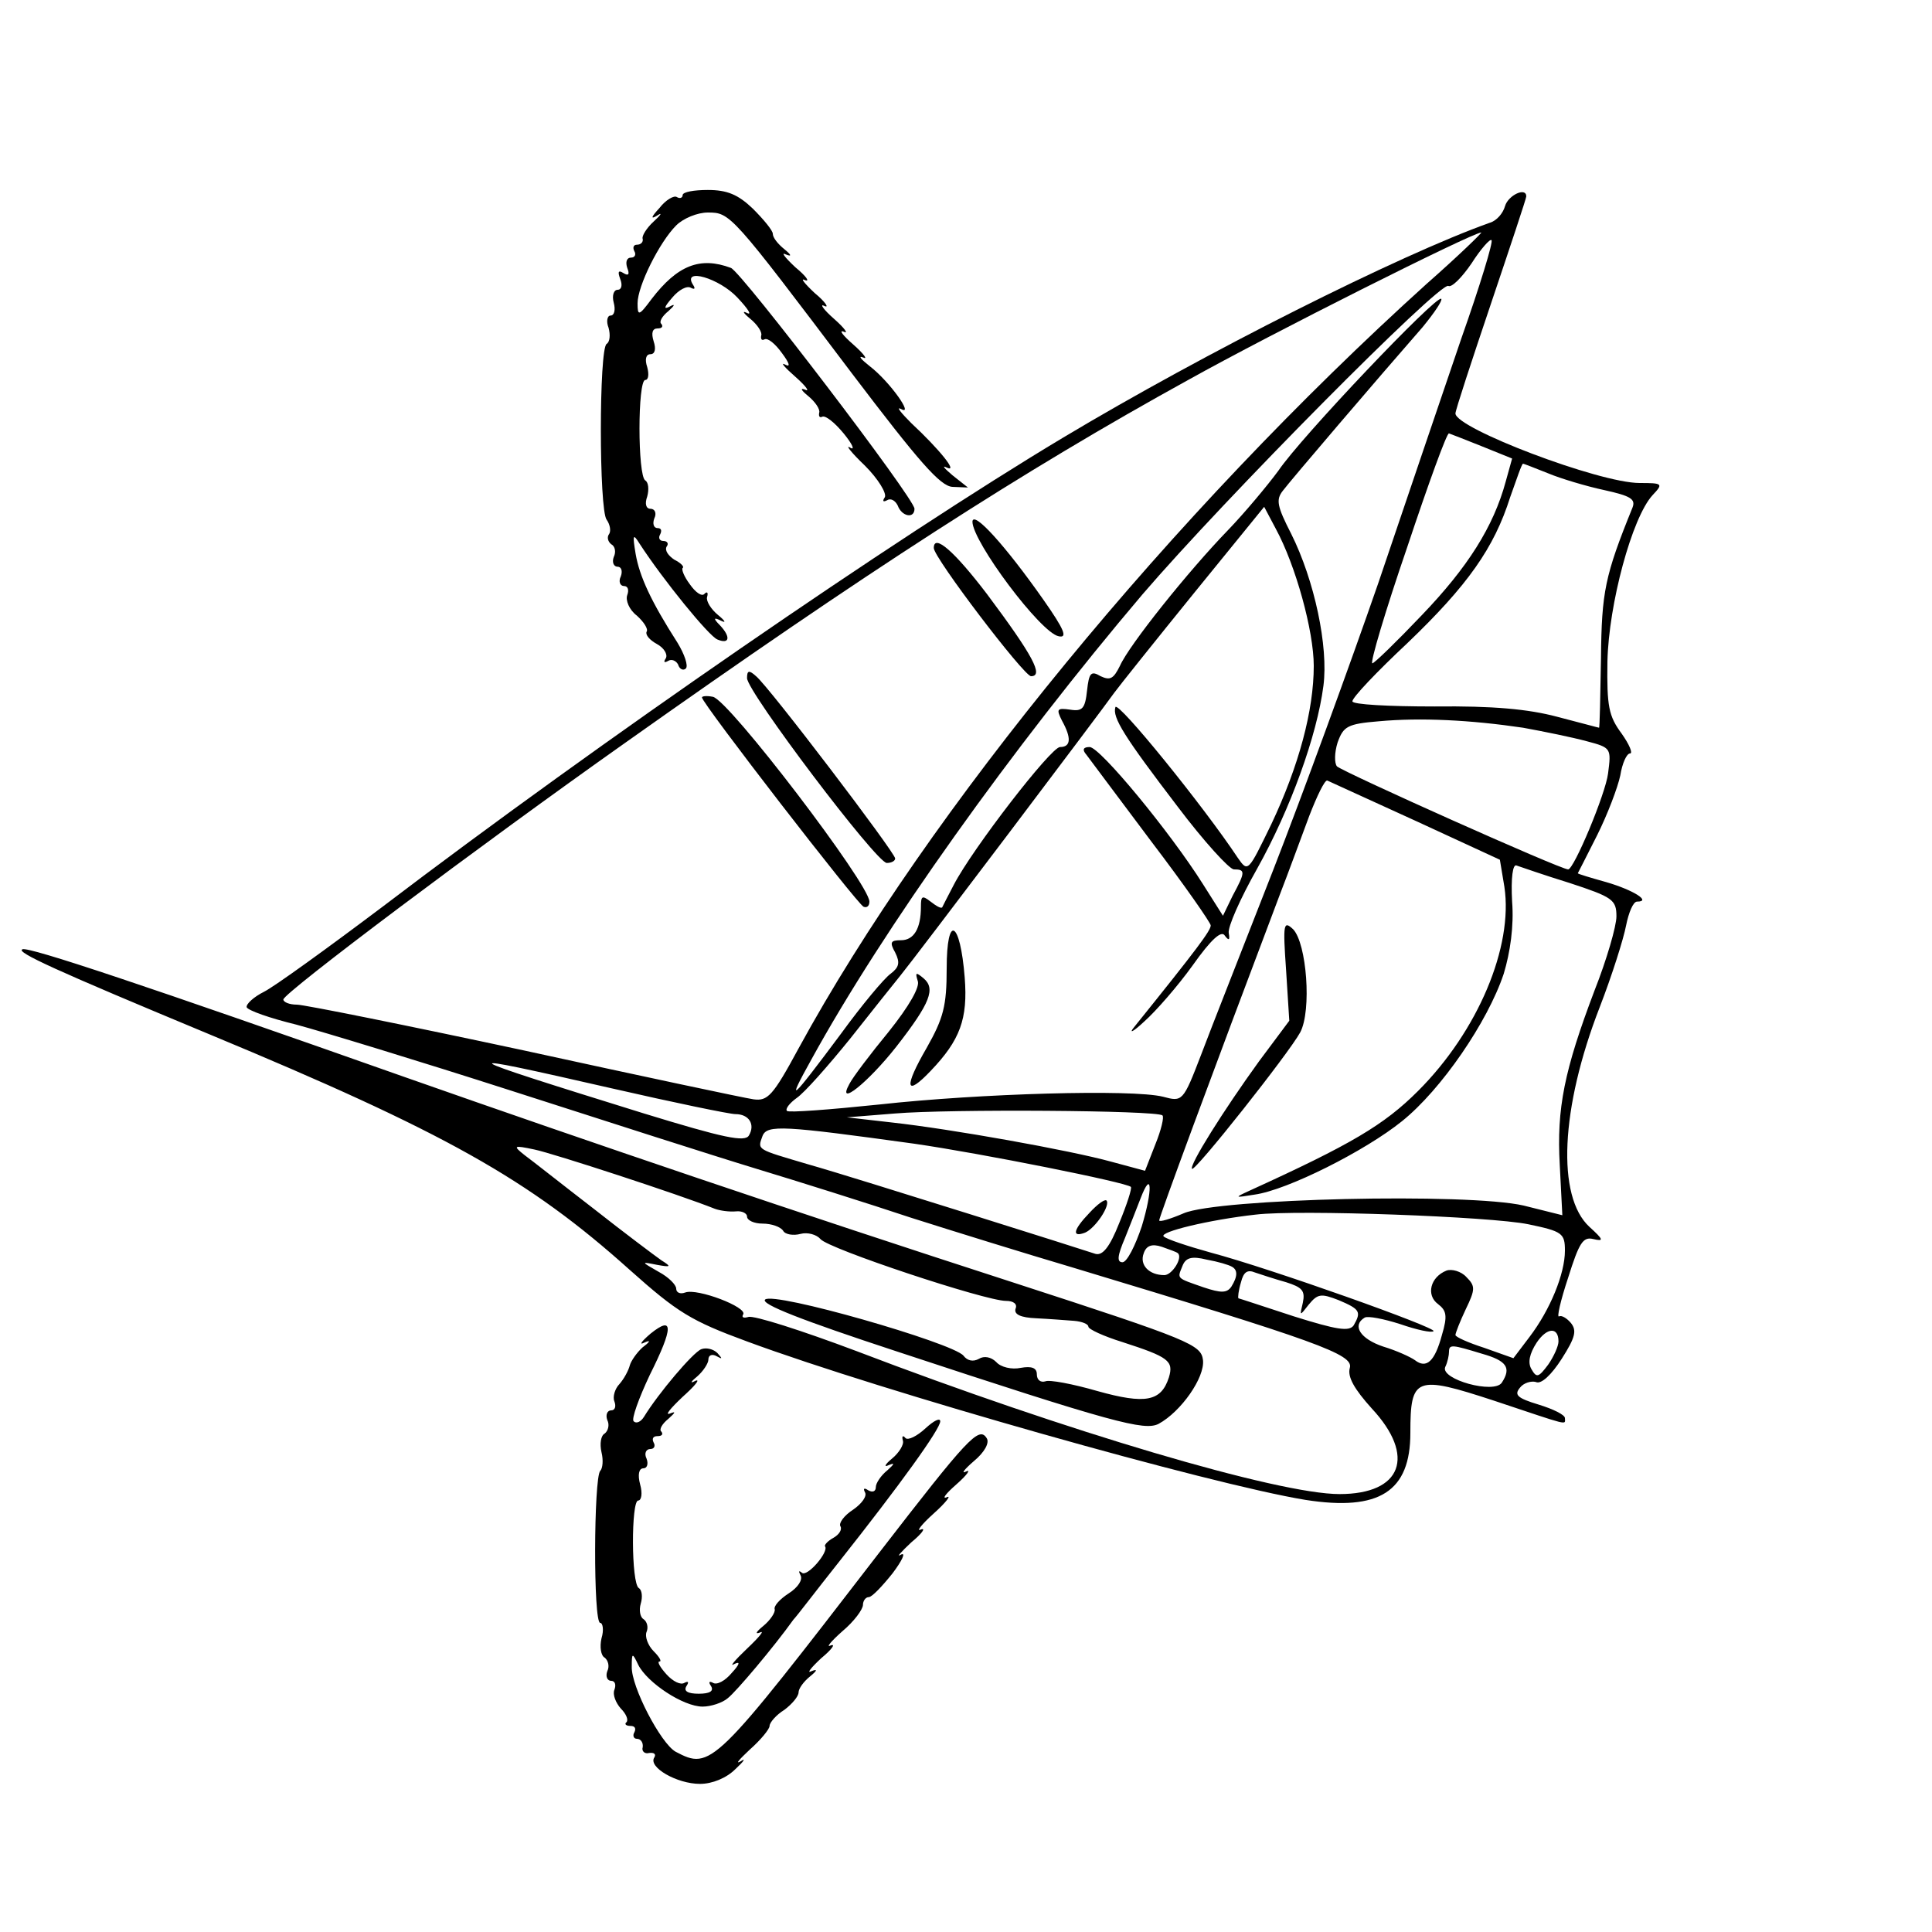 <svg xmlns="http://www.w3.org/2000/svg" version="1.1" xmlns:xlink="http://www.w3.org/1999/xlink" xmlns:svgjs="http://svgjs.com/svgjs" width="300pt" height="300pt"><svg version="1.0" xmlns="http://www.w3.org/2000/svg" width="300pt" height="300pt" viewBox="0 0 300 300" preserveAspectRatio="xMidYMid meet">
<g transform="translate(0,300) scale(0.1,-0.1)" fill="#000000" stroke="none">
<path d="M1060 2697 c0 -4 -4 -6 -9 -3 -4 3 -17 -4 -27 -17 -13 -14 -14 -18
-4 -12 9 6 7 2 -5 -9 -11 -10 -19 -23 -17 -27 1 -5 -3 -9 -9 -9 -5 0 -7 -4 -4
-10 3 -5 1 -10 -5 -10 -7 0 -9 -7 -6 -16 4 -10 2 -13 -6 -8 -8 5 -9 2 -5 -9 4
-10 2 -17 -4 -17 -6 0 -9 -9 -6 -20 3 -11 1 -20 -5 -20 -5 0 -7 -9 -3 -19 3
-11 2 -22 -3 -25 -12 -7 -12 -258 0 -273 5 -7 7 -17 4 -22 -4 -5 -2 -12 3 -16
6 -3 8 -12 4 -20 -3 -8 0 -15 6 -15 6 0 8 -7 5 -15 -4 -8 -1 -15 5 -15 6 0 8
-6 5 -14 -3 -8 3 -23 15 -32 11 -10 18 -21 15 -25 -2 -5 5 -13 16 -19 11 -6
17 -16 14 -22 -4 -6 -3 -8 4 -4 5 3 12 0 15 -6 2 -7 8 -10 12 -6 4 4 -2 22
-13 40 -41 64 -59 103 -65 138 -5 30 -4 32 6 16 37 -57 108 -144 121 -149 19
-8 21 4 4 22 -11 11 -10 13 2 7 8 -4 6 0 -5 9 -11 9 -19 22 -17 28 2 7 0 9 -4
5 -4 -5 -14 2 -23 15 -9 12 -13 23 -11 25 3 2 -3 8 -13 13 -9 6 -15 14 -12 20
4 5 1 9 -5 9 -6 0 -8 5 -5 10 3 6 2 10 -4 10 -6 0 -8 7 -5 15 4 8 1 15 -6 15
-7 0 -9 8 -5 19 3 11 2 22 -3 25 -12 7 -12 156 0 156 5 0 6 9 3 20 -4 12 -2
20 5 20 7 0 9 8 5 20 -4 13 -2 20 6 20 7 0 9 3 6 7 -4 3 1 12 11 20 10 9 11
12 2 7 -10 -5 -9 -1 4 14 10 12 23 19 29 15 6 -3 7 -1 3 5 -17 27 41 10 69
-20 17 -18 23 -28 15 -24 -8 4 -6 0 5 -9 11 -9 19 -21 17 -26 -1 -6 1 -8 5 -6
5 3 17 -7 27 -21 12 -16 14 -23 5 -18 -8 4 0 -5 16 -19 17 -15 23 -24 15 -20
-8 3 -6 -1 5 -10 11 -9 19 -21 17 -26 -1 -6 1 -8 5 -6 5 2 19 -9 33 -26 14
-17 18 -27 10 -22 -8 5 2 -8 23 -28 21 -21 34 -43 31 -49 -4 -6 -3 -8 3 -5 6
4 13 0 17 -8 6 -17 26 -21 26 -5 0 16 -268 367 -285 374 -48 18 -83 4 -123
-48 -20 -27 -22 -27 -22 -7 0 27 34 95 60 121 11 11 33 20 49 20 35 0 36 -1
224 -250 104 -137 137 -175 156 -176 l24 -1 -24 19 c-13 11 -17 16 -9 12 19
-9 -12 29 -55 69 -16 16 -24 26 -16 22 21 -12 -17 42 -48 66 -14 11 -19 17
-11 14 8 -4 2 5 -15 20 -16 14 -23 23 -15 20 8 -4 2 5 -15 20 -16 14 -23 24
-15 20 8 -4 2 6 -15 20 -16 15 -23 24 -15 20 8 -3 2 6 -15 20 -16 15 -23 24
-15 20 10 -4 9 -1 -2 8 -10 8 -18 18 -18 24 0 5 -14 22 -31 39 -23 22 -40 29
-70 29 -21 0 -39 -3 -39 -8z"></path>
<path d="M2337 2680 c-3 -11 -13 -23 -24 -26 -140 -50 -441 -201 -663 -334
-262 -157 -718 -471 -1056 -728 -85 -64 -168 -124 -184 -132 -16 -8 -28 -19
-27 -24 2 -5 36 -17 77 -27 41 -11 192 -57 335 -103 143 -46 314 -101 380
-121 66 -20 174 -54 240 -76 66 -21 179 -56 250 -77 381 -115 437 -135 431
-156 -4 -14 7 -33 34 -63 69 -74 47 -133 -50 -133 -95 0 -423 97 -750 222 -85
32 -160 56 -168 53 -7 -2 -11 -1 -8 4 7 11 -71 41 -90 34 -8 -3 -14 0 -14 6 0
6 -12 18 -27 26 -28 16 -28 16 -3 11 22 -4 23 -3 7 7 -10 7 -58 43 -105 80
-48 37 -96 75 -107 83 -19 15 -18 16 15 9 29 -6 225 -70 280 -92 8 -3 23 -5
33 -4 9 1 17 -3 17 -8 0 -6 11 -11 24 -11 14 0 28 -5 32 -11 3 -6 16 -8 27 -5
11 3 25 -1 31 -8 12 -15 256 -96 288 -96 12 0 18 -5 15 -12 -3 -9 8 -14 32
-15 20 -1 46 -3 59 -4 12 -1 22 -5 22 -9 0 -4 24 -15 53 -24 71 -23 80 -29 72
-55 -12 -37 -36 -42 -111 -21 -38 11 -75 18 -81 15 -7 -2 -13 2 -13 11 0 10
-8 13 -25 10 -14 -3 -31 1 -38 9 -8 8 -19 10 -27 5 -9 -5 -18 -3 -24 5 -17 20
-295 100 -308 87 -7 -7 57 -32 203 -80 339 -112 386 -124 408 -113 35 19 72
72 69 99 -3 24 -19 31 -293 120 -343 111 -649 215 -945 319 -405 143 -585 203
-595 199 -12 -4 52 -33 290 -132 366 -152 496 -225 653 -366 74 -66 95 -79
182 -111 211 -78 720 -222 867 -246 115 -18 163 13 163 104 0 87 8 90 130 50
120 -40 110 -38 110 -27 0 5 -18 14 -41 21 -33 10 -38 15 -29 26 6 8 18 11 25
9 8 -4 24 11 40 36 21 33 24 44 14 56 -6 7 -14 12 -18 10 -4 -3 2 24 14 60 17
54 23 64 39 60 17 -4 16 -1 -6 19 -51 47 -45 184 16 341 19 49 37 106 41 127
4 20 11 37 17 37 23 0 -6 18 -47 30 -25 7 -45 13 -45 14 0 0 14 27 30 59 16
32 32 74 36 93 3 19 10 34 15 34 5 0 -1 14 -13 31 -20 27 -23 42 -22 112 2 89
38 223 70 258 17 18 16 19 -20 19 -63 0 -286 85 -286 108 0 5 25 81 55 170 30
89 55 164 55 167 0 15 -28 2 -33 -15z m-122 -121 c-395 -357 -773 -817 -975
-1187 -40 -74 -48 -82 -70 -79 -14 2 -174 36 -357 76 -182 39 -341 71 -352 71
-12 0 -21 4 -21 8 0 10 305 239 530 398 374 265 619 423 875 564 129 72 440
228 455 229 3 1 -35 -36 -85 -80z m54 -85 c-28 -82 -86 -253 -129 -380 -44
-127 -117 -327 -163 -445 -46 -118 -97 -247 -112 -287 -28 -73 -29 -73 -59
-65 -48 12 -286 5 -440 -12 -77 -8 -142 -13 -144 -10 -3 3 4 12 15 20 12 8 49
50 83 92 34 43 69 87 78 98 23 28 313 412 332 439 8 11 64 81 124 155 l109
134 18 -34 c31 -57 59 -159 59 -213 0 -69 -23 -155 -66 -246 -36 -74 -36 -75
-52 -52 -53 80 -186 244 -190 234 -5 -16 13 -45 97 -155 40 -53 80 -97 87 -97
18 0 18 -4 -2 -41 l-15 -31 -31 49 c-51 81 -160 213 -176 213 -10 0 -12 -4 -5
-12 5 -7 51 -68 101 -135 51 -67 92 -126 92 -130 0 -8 -20 -35 -119 -158 -9
-11 -1 -7 16 9 18 16 52 55 75 87 29 41 45 55 50 46 6 -8 8 -7 6 4 -2 9 18 54
44 100 52 93 93 207 103 284 8 61 -14 164 -50 236 -22 43 -24 53 -13 67 12 16
147 174 217 254 18 22 31 41 29 44 -7 7 -218 -215 -253 -267 -17 -23 -52 -65
-78 -92 -62 -64 -154 -179 -168 -211 -10 -20 -15 -23 -30 -16 -15 9 -18 5 -21
-22 -3 -28 -7 -33 -26 -30 -21 3 -22 1 -13 -17 15 -27 14 -41 -3 -41 -14 0
-136 -158 -165 -214 -9 -17 -17 -33 -18 -35 -2 -2 -9 2 -18 9 -13 10 -15 9
-15 -8 0 -34 -11 -52 -31 -52 -16 0 -18 -3 -9 -19 8 -16 6 -23 -7 -33 -10 -7
-45 -49 -77 -93 -79 -106 -86 -112 -46 -40 111 202 312 484 514 722 127 148
462 486 475 479 5 -3 21 13 36 35 14 22 29 39 31 36 3 -2 -18 -71 -47 -153z
m32 -167 l47 -19 -10 -36 c-19 -70 -59 -133 -130 -207 -39 -41 -74 -75 -77
-75 -4 0 20 81 54 180 33 99 62 179 65 177 3 -1 26 -10 51 -20z m103 -42 c19
-8 59 -20 87 -26 41 -9 49 -14 44 -27 -43 -106 -48 -131 -49 -234 -1 -60 -2
-108 -3 -108 -1 0 -30 8 -65 17 -45 12 -100 17 -190 16 -72 0 -128 3 -128 8 0
6 38 46 85 90 94 90 135 148 160 227 10 28 18 52 20 52 1 0 19 -7 39 -15z
m-39 -395 c33 -6 77 -15 99 -21 38 -10 38 -11 33 -50 -4 -32 -53 -149 -62
-149 -12 0 -347 150 -359 160 -4 5 -4 21 1 37 9 25 15 29 64 33 65 6 143 2
224 -10z m-166 -145 l130 -60 7 -42 c14 -93 -41 -224 -134 -317 -53 -53 -104
-83 -262 -155 -24 -11 -23 -11 8 -6 51 7 172 68 229 114 61 49 133 154 158
229 10 33 16 74 13 112 -2 37 1 59 7 56 6 -2 43 -15 82 -27 67 -22 73 -26 73
-52 0 -15 -15 -67 -34 -115 -47 -124 -59 -183 -54 -271 l4 -78 -60 15 c-87 20
-475 11 -528 -12 -21 -9 -38 -14 -38 -11 0 5 80 222 187 505 14 36 34 91 46
123 12 31 24 56 28 55 4 -2 66 -30 138 -63z m-1249 -415 c96 -22 183 -40 192
-40 21 0 31 -16 21 -33 -6 -11 -39 -4 -163 34 -303 94 -308 98 -50 39z m855
-42 c3 -2 -2 -23 -11 -45 l-16 -41 -52 14 c-65 18 -250 51 -341 61 l-70 8 75
6 c82 7 407 5 415 -3z m-385 -44 c104 -15 329 -60 336 -67 2 -2 -6 -27 -18
-56 -15 -38 -26 -51 -37 -48 -9 3 -97 31 -196 62 -99 31 -211 66 -250 77 -81
24 -79 22 -71 44 7 18 33 16 236 -12z m353 -128 c-10 -30 -23 -56 -30 -56 -9
0 -8 10 4 38 8 20 19 48 24 61 18 47 19 13 2 -43z m600 3 c53 -11 57 -14 57
-41 0 -36 -23 -92 -55 -134 l-25 -33 -45 16 c-25 8 -45 17 -45 20 0 3 7 21 16
40 15 31 15 36 1 50 -8 9 -23 13 -31 10 -25 -10 -32 -38 -13 -52 13 -10 15
-18 6 -48 -11 -41 -24 -53 -42 -39 -7 5 -29 15 -49 21 -36 12 -49 33 -29 45 5
3 30 -2 55 -10 26 -9 49 -14 52 -11 6 5 -252 97 -346 122 -36 10 -69 21 -73
25 -8 7 71 26 143 34 66 8 365 -3 423 -15z m-544 -45 c8 -7 -9 -34 -21 -34
-24 0 -39 16 -32 34 4 12 13 15 28 10 11 -4 23 -8 25 -10z m84 -21 c9 -5 9
-15 -1 -31 -7 -10 -16 -10 -43 -1 -43 15 -41 13 -33 33 5 13 14 16 38 10 17
-3 34 -8 39 -11z m84 -24 c25 -8 30 -13 26 -32 -5 -21 -5 -21 9 -3 14 17 19
18 47 7 33 -14 35 -18 23 -39 -7 -10 -26 -7 -93 14 -46 15 -85 28 -86 28 -1 1
0 12 4 25 4 16 10 20 22 15 9 -3 30 -10 48 -15z m423 -92 c0 -7 -7 -23 -16
-36 -15 -20 -18 -21 -26 -7 -6 10 -3 24 8 41 16 24 34 25 34 2z m-119 -19 c39
-11 46 -22 31 -45 -12 -18 -95 5 -88 24 4 8 6 19 6 24 0 12 5 11 51 -3z"></path>
<path d="M1510 2190 c0 -31 106 -173 134 -178 14 -3 9 10 -24 57 -59 84 -109
139 -110 121z"></path>
<path d="M1450 2149 c0 -15 140 -199 151 -199 20 0 3 32 -68 127 -51 67 -83
95 -83 72z"></path>
<path d="M1160 1947 c0 -21 201 -287 217 -287 7 0 13 3 13 7 0 9 -197 268
-216 283 -11 10 -14 9 -14 -3z"></path>
<path d="M1090 1917 c0 -9 242 -322 251 -325 5 -2 9 1 9 8 0 27 -218 313 -243
318 -10 2 -17 1 -17 -1z"></path>
<path d="M1470 1496 c0 -58 -5 -77 -31 -123 -36 -62 -33 -77 6 -36 46 48 58
81 53 145 -7 89 -28 100 -28 14z"></path>
<path d="M1425 1477 c4 -9 -13 -39 -45 -79 -28 -34 -56 -71 -61 -81 -21 -38
29 2 73 58 53 68 61 90 42 106 -12 10 -13 9 -9 -4z"></path>
<path d="M1997 1494 l5 -79 -47 -63 c-55 -76 -109 -162 -104 -167 5 -4 150
179 168 212 18 34 10 138 -11 160 -15 14 -16 9 -11 -63z"></path>
<path d="M1692 1117 c-26 -27 -28 -39 -7 -31 16 7 40 43 33 50 -3 2 -14 -6
-26 -19z"></path>
<path d="M1010 929 c-14 -12 -18 -18 -10 -14 11 5 10 2 -2 -7 -9 -8 -18 -21
-20 -28 -2 -8 -9 -21 -16 -29 -7 -7 -11 -20 -8 -27 3 -8 1 -14 -5 -14 -6 0 -9
-7 -6 -15 4 -8 1 -17 -4 -21 -6 -3 -8 -16 -5 -29 3 -12 2 -25 -2 -29 -10 -11
-11 -236 0 -236 4 0 6 -11 2 -24 -3 -13 -1 -27 5 -30 5 -4 8 -13 4 -21 -3 -8
0 -15 6 -15 6 0 8 -6 5 -14 -3 -7 2 -20 10 -29 8 -8 12 -17 9 -21 -4 -3 -1 -6
6 -6 7 0 9 -4 6 -10 -3 -5 -1 -10 4 -10 6 0 10 -6 9 -13 -2 -6 3 -11 10 -9 8
1 11 -2 8 -7 -10 -15 35 -41 71 -41 19 0 41 9 55 23 13 12 17 18 8 12 -9 -5
-2 3 14 18 17 15 31 32 31 37 0 5 10 17 23 25 12 9 22 21 22 27 0 6 8 17 18
25 11 9 12 12 2 8 -8 -4 -1 5 15 20 17 14 23 23 15 20 -8 -4 0 6 18 22 18 15
32 34 32 41 0 6 4 12 9 12 5 0 21 17 37 37 15 20 21 33 13 29 -8 -5 0 4 16 19
17 14 23 23 15 20 -8 -4 1 8 20 25 19 17 28 29 20 25 -8 -3 -1 6 15 20 17 15
23 24 15 20 -8 -4 -3 3 12 16 17 14 25 29 20 36 -12 19 -30 -1 -166 -177 -258
-335 -262 -339 -317 -310 -23 13 -69 101 -68 132 0 22 1 22 10 3 14 -28 70
-65 100 -65 13 0 31 6 39 13 13 10 72 80 102 122 5 5 36 46 71 90 95 120 157
206 157 218 0 6 -10 1 -23 -11 -13 -12 -27 -19 -31 -15 -4 5 -6 3 -4 -4 2 -6
-6 -19 -17 -28 -11 -9 -13 -14 -5 -10 10 4 9 2 -2 -8 -10 -8 -18 -20 -18 -26
0 -7 -5 -9 -12 -5 -6 4 -8 3 -5 -3 4 -6 -5 -18 -18 -27 -14 -9 -23 -21 -20
-26 3 -5 -2 -13 -11 -18 -9 -5 -14 -11 -13 -13 7 -8 -28 -49 -36 -41 -5 4 -5
2 -2 -4 4 -7 -4 -19 -18 -28 -14 -9 -24 -20 -22 -25 1 -5 -7 -17 -18 -26 -11
-9 -13 -13 -5 -10 8 4 -1 -7 -20 -25 -19 -18 -28 -29 -20 -24 10 5 9 0 -4 -14
-10 -12 -23 -19 -29 -15 -6 3 -7 1 -3 -5 5 -8 -2 -12 -19 -12 -17 0 -24 4 -19
12 4 6 3 8 -3 5 -6 -4 -18 2 -28 13 -10 11 -15 20 -11 20 4 0 0 7 -9 16 -9 9
-14 23 -11 30 3 7 1 16 -5 20 -5 3 -7 14 -4 24 3 10 2 21 -3 24 -12 7 -12 136
-1 136 5 0 7 11 3 25 -4 15 -2 25 5 25 6 0 8 7 5 15 -4 8 -1 15 6 15 6 0 8 5
5 10 -3 6 -1 10 6 10 7 0 9 3 6 7 -4 3 1 12 11 20 11 10 12 12 2 8 -8 -3 1 8
20 26 19 17 28 28 20 25 -9 -5 -8 -2 3 7 9 8 17 20 17 26 0 7 6 9 13 5 9 -5 9
-4 1 5 -6 6 -17 9 -25 6 -13 -5 -67 -69 -89 -105 -5 -8 -12 -11 -16 -7 -4 3 8
36 25 72 37 74 37 93 1 64z"></path>
</g>
</svg><style>@media (prefers-color-scheme: light) { :root { filter: none; } }
</style></svg>